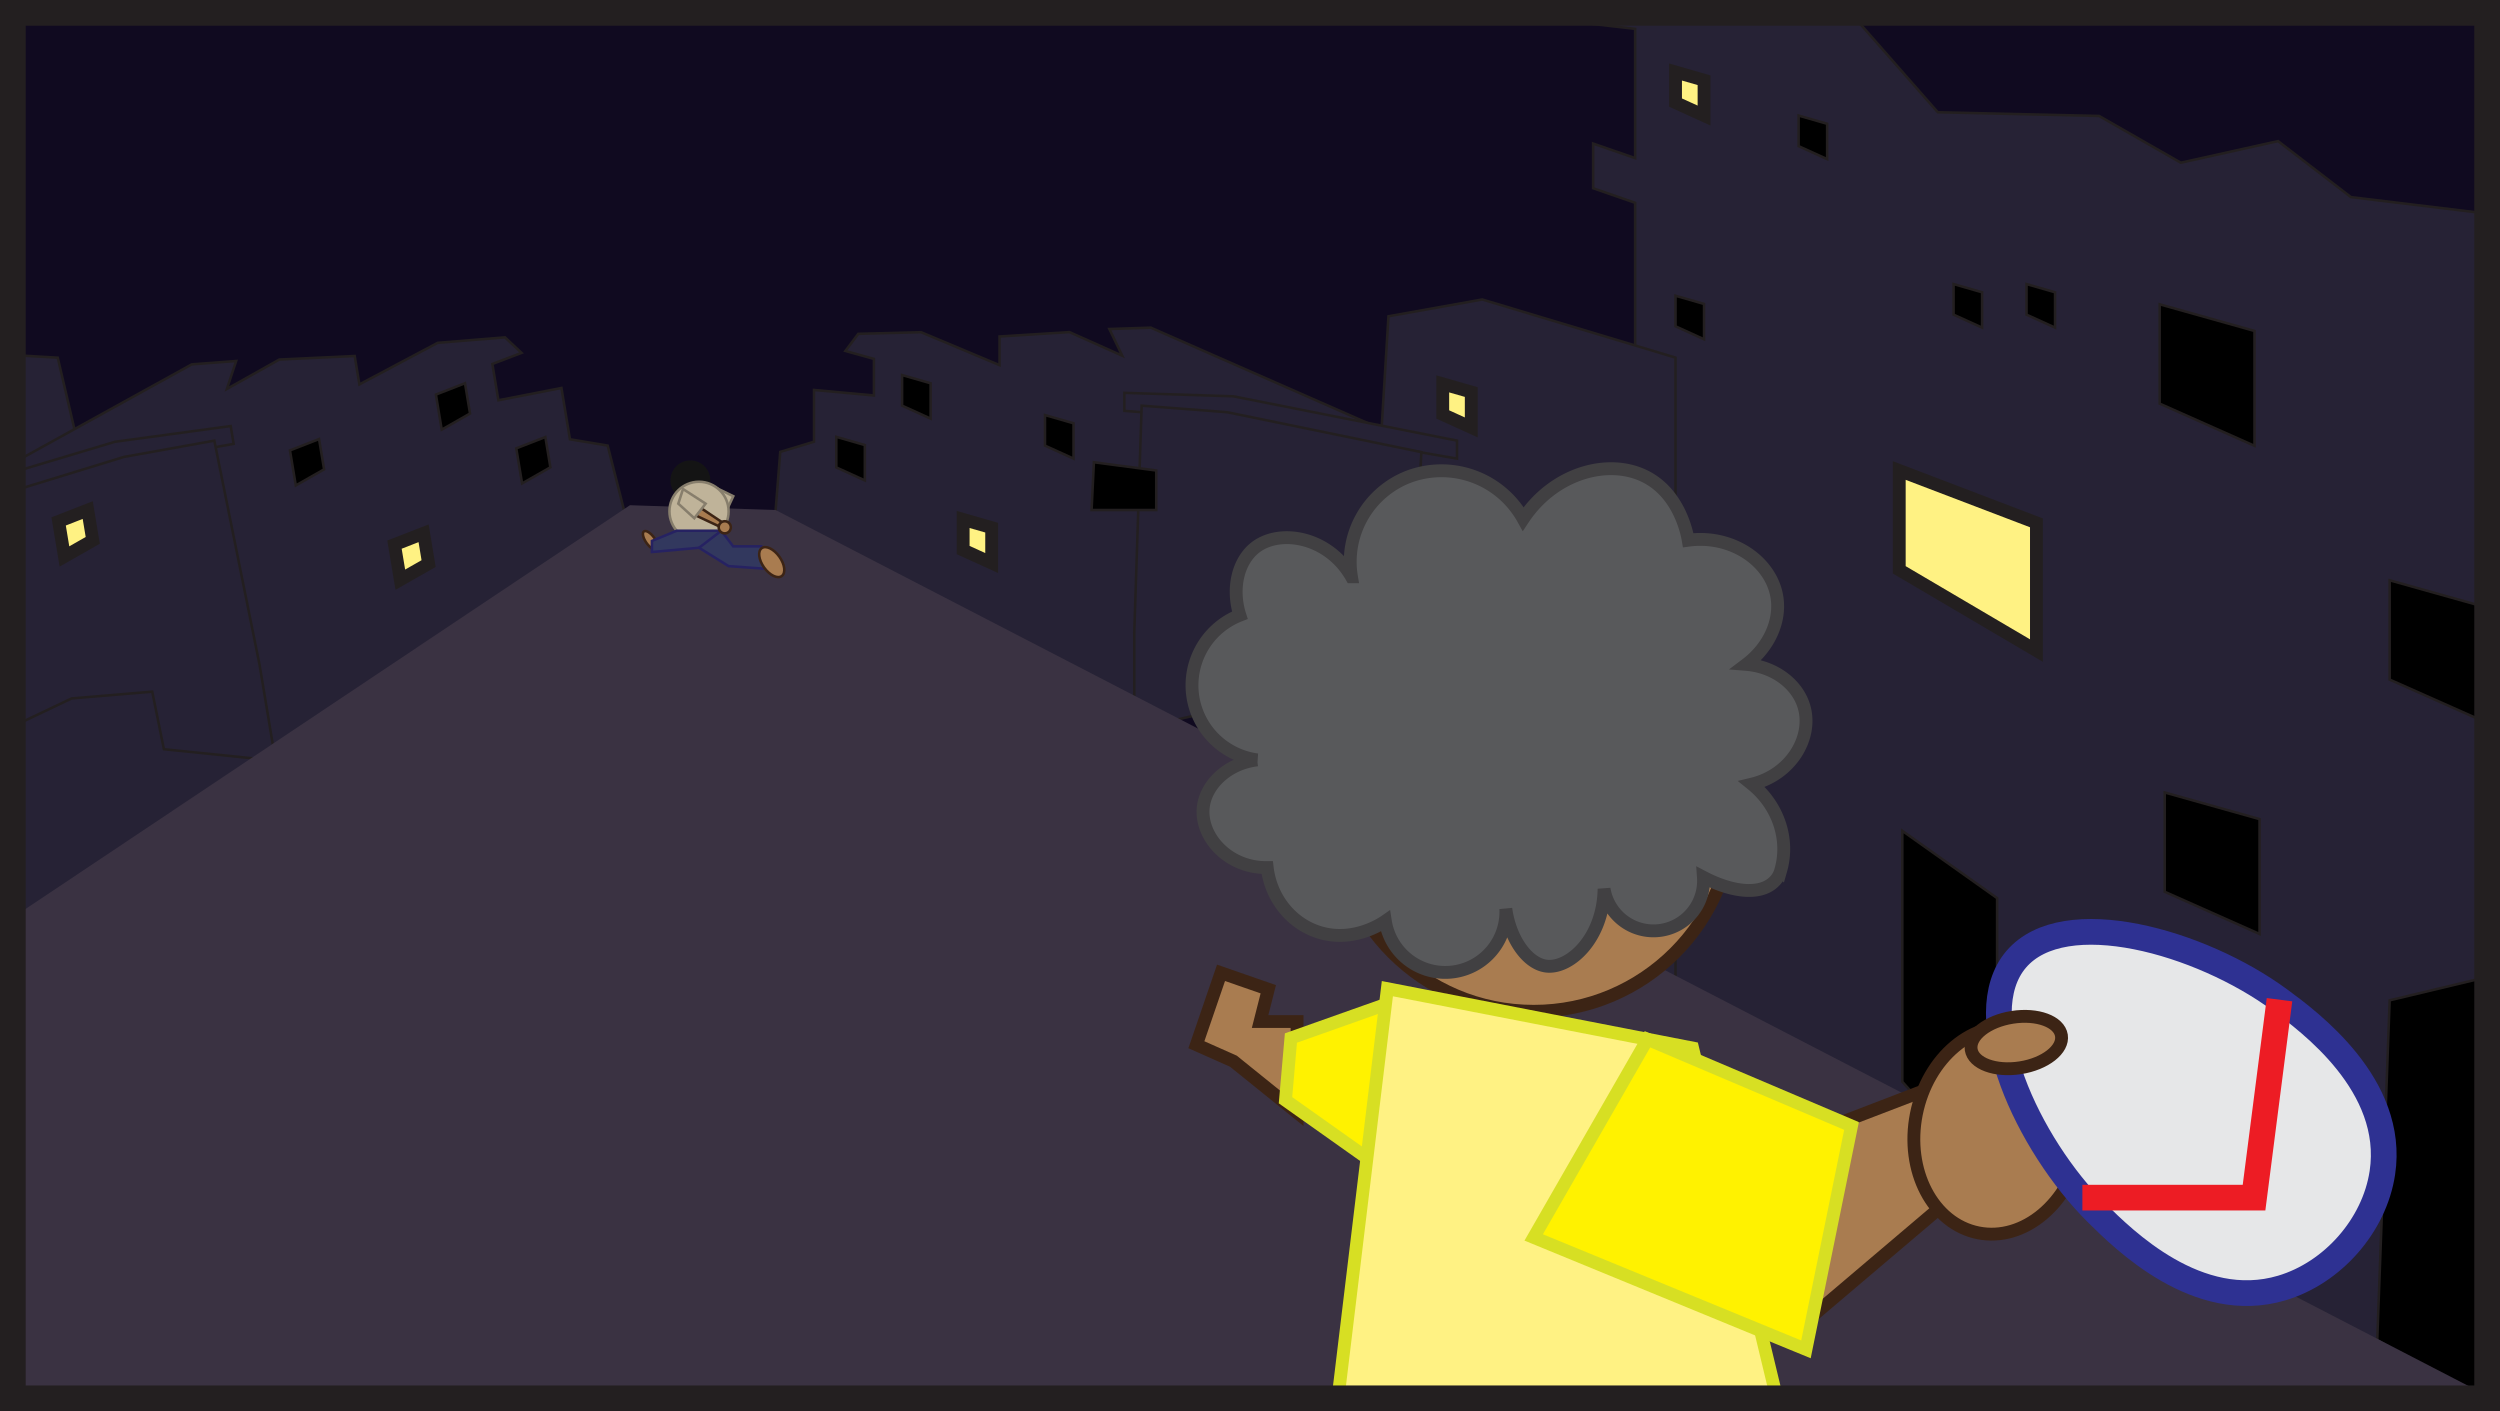 <svg xmlns="http://www.w3.org/2000/svg" viewBox="0 0 972.31 548.84"><defs><style>.cls-1{fill:#100a20;}.cls-1,.cls-16,.cls-2,.cls-3,.cls-4{stroke:#231f20;}.cls-1,.cls-10,.cls-11,.cls-13,.cls-14,.cls-15,.cls-16,.cls-2,.cls-3,.cls-4,.cls-6,.cls-7,.cls-8,.cls-9{stroke-miterlimit:10;}.cls-2{fill:#262235;}.cls-4,.cls-9{fill:#fff283;}.cls-4,.cls-6,.cls-7,.cls-8,.cls-9{stroke-width:5px;}.cls-5{fill:#3a3242;}.cls-14,.cls-6{fill:#a97c50;stroke:#3c2415;}.cls-7{fill:#fff200;}.cls-7,.cls-9{stroke:#d7df23;}.cls-8{fill:#58595b;stroke:#414042;}.cls-10{fill:#e6e7e8;stroke:#2e3192;}.cls-10,.cls-11,.cls-16{stroke-width:10px;}.cls-11,.cls-16{fill:none;}.cls-11{stroke:#ed1c24;}.cls-12{fill:#141414;}.cls-13{fill:#bfb399;stroke:#877e6c;}.cls-15{fill:#32385e;stroke:#262262;}</style></defs><g id="Layer_13" data-name="Layer 13"><rect class="cls-1" x="5" y="3.66" width="962.32" height="538.84"/><polygon class="cls-2" points="967.32 83.09 967.32 544.6 892.72 544.6 888.59 542.5 749.97 472.15 730.77 462.4 730.76 462.4 729.61 461.81 729.6 461.81 693.63 443.56 680.56 436.92 641.36 417.03 612.12 402.19 589.55 390.73 589.25 382.62 589.01 375.78 588.27 355.7 588.24 354.69 588.2 353.68 588.05 349.52 583.53 224.67 583.53 199.2 635.94 197.44 635.94 78.87 619.61 73.21 619.61 55.84 635.94 61.5 635.94 11.22 610.16 8.25 618.45 3.66 619.5 3.08 718.01 3.08 718.52 3.66 753.65 43.66 816.38 45.1 838.87 57.97 848.17 63.29 885.98 54.89 914.33 76.66 959.01 82.08 967.32 83.09"/><polygon class="cls-2" points="540.01 123.01 576.48 116.48 651.65 139.09 651.65 183.81 651.65 385.57 491.63 305.14 491.63 200.46 536.29 183.81 540.01 123.01"/><polygon class="cls-2" points="303.46 175.76 316.59 171.79 316.59 151.67 339.9 153.82 339.9 139.58 328.8 136.5 333.8 129.84 358.21 129.2 388.74 142.02 388.74 130.88 415.93 129.16 436.47 138.35 431.47 127.96 447.57 127.43 534.14 165.52 511.94 162.05 511.94 167.62 483.08 155.26 455.34 156.83 449.22 289.83 300.89 208.22 303.46 175.76"/><polygon class="cls-2" points="437.29 152.79 479.64 154.13 566.66 171.37 566.66 178.37 477.33 162.88 444.02 160.31 437.29 159.79 437.29 152.79"/><polygon class="cls-2" points="441.14 246.12 444.02 157.77 477.33 160.33 552.8 175.84 548.18 265.2 510.45 251.31 481.18 252 480.41 274.68 441.14 283.64 441.14 246.12"/><polygon class="cls-3" points="350.84 145.87 350.84 157.77 361.94 162.82 361.94 149.06 350.84 145.87"/><polygon class="cls-3" points="325.25 169.9 325.25 181.79 336.36 186.85 336.36 173.09 325.25 169.9"/><polygon class="cls-4" points="374.59 202.03 374.59 213.93 385.69 218.98 385.69 205.22 374.59 202.03"/><polygon class="cls-3" points="406.42 161.43 406.42 173.32 417.52 178.37 417.52 164.62 406.42 161.43"/><polygon class="cls-4" points="561.11 149.29 561.11 161.19 572.21 166.24 572.21 152.48 561.11 149.29"/><polygon class="cls-4" points="651.65 28 651.65 39.9 662.75 44.95 662.75 31.2 651.65 28"/><polygon class="cls-3" points="651.65 115.02 651.65 126.91 662.75 131.97 662.75 118.21 651.65 115.02"/><polygon class="cls-3" points="759.79 110.48 759.79 122.38 770.89 127.43 770.89 113.67 759.79 110.48"/><polygon class="cls-3" points="788.16 110.48 788.16 122.38 799.26 127.43 799.26 113.67 788.16 110.48"/><polygon class="cls-4" points="738.66 182.99 738.66 221.62 792.02 253.03 792.02 203.35 738.66 182.99"/><polygon class="cls-3" points="839.94 118.35 839.94 156.98 876.83 173.4 876.83 128.71 839.94 118.35"/><polygon class="cls-3" points="929.39 225.68 929.39 264.31 966.28 280.72 966.28 236.04 929.39 225.68"/><polygon class="cls-3" points="929.39 389.05 924.56 521.22 964.21 544.38 967.32 379.97 929.39 389.05"/><polygon class="cls-3" points="841.91 308.21 841.91 346.84 878.8 363.25 878.8 318.57 841.91 308.21"/><polygon class="cls-3" points="739.85 323.13 739.85 420.71 776.73 462.17 776.73 349.3 739.85 323.13"/><polygon class="cls-3" points="699.53 44.95 699.53 56.85 710.63 61.9 710.63 48.14 699.53 44.95"/><polygon class="cls-3" points="425.44 179.78 449.7 182.99 449.7 198.37 424.54 198.37 425.44 179.78"/><polygon class="cls-2" points="104.05 314.19 5 375.72 5 138.1 22.45 139.12 28.94 166.92 31.04 175.91 31.66 178.51 32.58 182.5 33.05 184.5 36.43 198.98 79.13 208.67 86.82 210.42 100.9 295.2 100.96 295.57 101.91 301.28 104.05 314.19"/><polygon class="cls-2" points="244.42 205.18 101.91 301.28 99.54 302.88 98.31 297.25 97.8 294.88 79.13 208.67 72.05 176.01 71.52 173.51 71.13 171.73 41.26 173.32 31.66 178.51 13.26 188.43 12.5 188.84 12.47 188.67 11.57 183.32 5 185.02 5 180.14 28.94 166.92 74.59 141.71 91.85 140.41 88.23 151.28 108.63 139.84 137.94 138.46 139.77 149.51 170.23 133.34 196.4 131.21 202.83 137.24 191.49 141.56 193.83 155.68 218.35 150.9 221.66 170.85 236.33 173.3 244.29 204.68 244.42 205.18"/><polygon class="cls-2" points="90.87 172.63 83.86 173.89 83.78 173.9 72.05 176.01 48.65 180.22 33.05 184.5 5 192.21 5 183.71 31.04 175.91 44.75 171.81 89.72 165.69 90.87 172.63"/><polygon class="cls-2" points="107.14 295.84 101.46 295.26 100.9 295.2 97.8 294.88 63.75 291.39 59.2 269 27.87 271.63 5 282.5 5 190.96 12.47 188.67 13.26 188.43 32.58 182.5 48.23 177.7 71.52 173.51 83.36 171.38 83.86 173.89 100.96 258.63 106.51 292.05 107.14 295.84"/><polygon class="cls-3" points="180.85 149.04 182.81 160.83 171.79 167.1 169.53 153.46 180.85 149.04"/><polygon class="cls-3" points="212.1 169.96 214.06 181.75 203.05 188.02 200.78 174.38 212.1 169.96"/><polygon class="cls-4" points="164.75 207.4 166.7 219.19 155.69 225.46 153.42 211.82 164.75 207.4"/><polygon class="cls-3" points="124.09 170.75 126.05 182.54 115.04 188.81 112.77 175.17 124.09 170.75"/><polygon class="cls-4" points="34.12 198.37 36.08 210.16 25.06 216.43 22.8 202.79 34.12 198.37"/><polygon class="cls-5" points="966.74 542.5 5.58 542.5 5.58 356.43 245 196.49 301.67 198.37 966.74 542.5"/><g id="Layer_14" data-name="Layer 14"><polygon class="cls-6" points="504.46 397.3 490.08 397.3 493.27 384.74 474.89 378.35 465.3 406.32 479.69 412.72 504.46 432.7 504.46 397.3"/><polyline class="cls-7" points="531.64 450.35 544.09 388.81 502.07 403.71 499.96 427.9 531.64 450.35"/><circle class="cls-6" cx="596.49" cy="315.71" r="77.61"/><path class="cls-8" d="M656.34,338.1a19.47,19.47,0,0,1-38.64,4.5c-.29,19.34-13.38,31.12-22.37,30.08-7.21-.83-14.16-10.17-15.84-22.33a23.58,23.58,0,0,1-46.85,4.81c-1.52,1.06-12,8-24.61,4.68-11.36-3-19.88-13.11-21.34-25.5-15.46.22-26.32-12.38-24.83-23.77,1.16-8.85,9.74-16.81,20.95-18.11a29.27,29.27,0,0,1-6.76-56.27c-3.33-10.47-.68-21.31,6.22-26.49,9.61-7.22,28.28-4,37.19,11.53a35.43,35.43,0,0,1,22.2-38.89,36.37,36.37,0,0,1,44.6,16.4C598,181,619.11,175,633.59,182.16c13.62,6.74,16.49,22.76,16.84,24.87,17-2.29,31.83,8.09,34.38,21.43,1.86,9.66-2.87,20.12-11.79,26.86,11,.88,20.06,7.78,22.53,16.76,3.27,11.83-5.22,26.18-20.37,29.81,10.28,8.32,14.69,21.5,11.24,33.51a9.48,9.48,0,0,1-3,4.8C678.12,345,667.6,344,656.34,338.1Z" transform="translate(6.16 3.08)"/><polygon class="cls-9" points="539.58 384.52 658.29 407.61 691.15 544.22 520.32 544.22 539.58 384.52"/><polygon class="cls-6" points="703.63 441.31 751.5 422.95 765.88 435.37 764.37 461.32 702.38 513.94 703.63 441.31"/><polygon class="cls-7" points="640.74 404.2 596.49 481.27 702.38 524.8 720.1 437.92 640.74 404.2"/><ellipse class="cls-6" cx="771.22" cy="436.61" rx="40.61" ry="32.64" transform="translate(198.65 1110.88) rotate(-78.75)"/><path class="cls-10" d="M880.4,385.73c11.47,8.44,45.16,33.22,40,67.34-3.09,20.5-19.37,38.91-39.13,44.79-32.7,9.74-61.52-18.85-71.87-29.11C782.42,442,759.32,391.85,778,370S849.71,363.16,880.4,385.73Z" transform="translate(6.16 3.08)"/><polyline class="cls-11" points="809.89 465.79 876.65 465.79 886.55 388.81"/><ellipse class="cls-6" cx="778.02" cy="402.44" rx="17.76" ry="9.93" transform="translate(-46.77 128.39) rotate(-8.91)"/></g><circle class="cls-12" cx="268.5" cy="186.83" r="7.76"/><polygon class="cls-13" points="277.14 189.07 285.19 192.99 281.16 201.55 277.14 189.07"/><circle class="cls-13" cx="271.87" cy="198.87" r="11.5"/><ellipse class="cls-14" cx="246.78" cy="207.09" rx="1.8" ry="4.29" transform="translate(-68.28 185.55) rotate(-35.62)"/><polygon class="cls-15" points="263.19 206.42 253.55 210.38 253.55 214.69 271.87 213.04 283.37 220.18 301.08 221.45 296.13 212.49 285.14 212.49 280.54 206.42 263.19 206.42"/><line class="cls-15" x1="271.87" y1="213.04" x2="280.54" y2="206.42"/><ellipse class="cls-14" cx="293.99" cy="215.54" rx="3.64" ry="6.68" transform="translate(-64.37 214.63) rotate(-35.62)"/><polygon class="cls-14" points="270.94 196.49 280.98 203.21 279.85 204.79 268.59 199.53 270.94 196.49"/><circle class="cls-14" cx="281.88" cy="205.08" r="2.36"/><polygon class="cls-13" points="265.64 190.2 274.43 195.88 270.03 201.55 263.81 195.88 265.64 190.2"/></g><g id="Layer_10" data-name="Layer 10"><rect class="cls-16" x="5" y="5" width="962.31" height="538.84"/></g></svg>